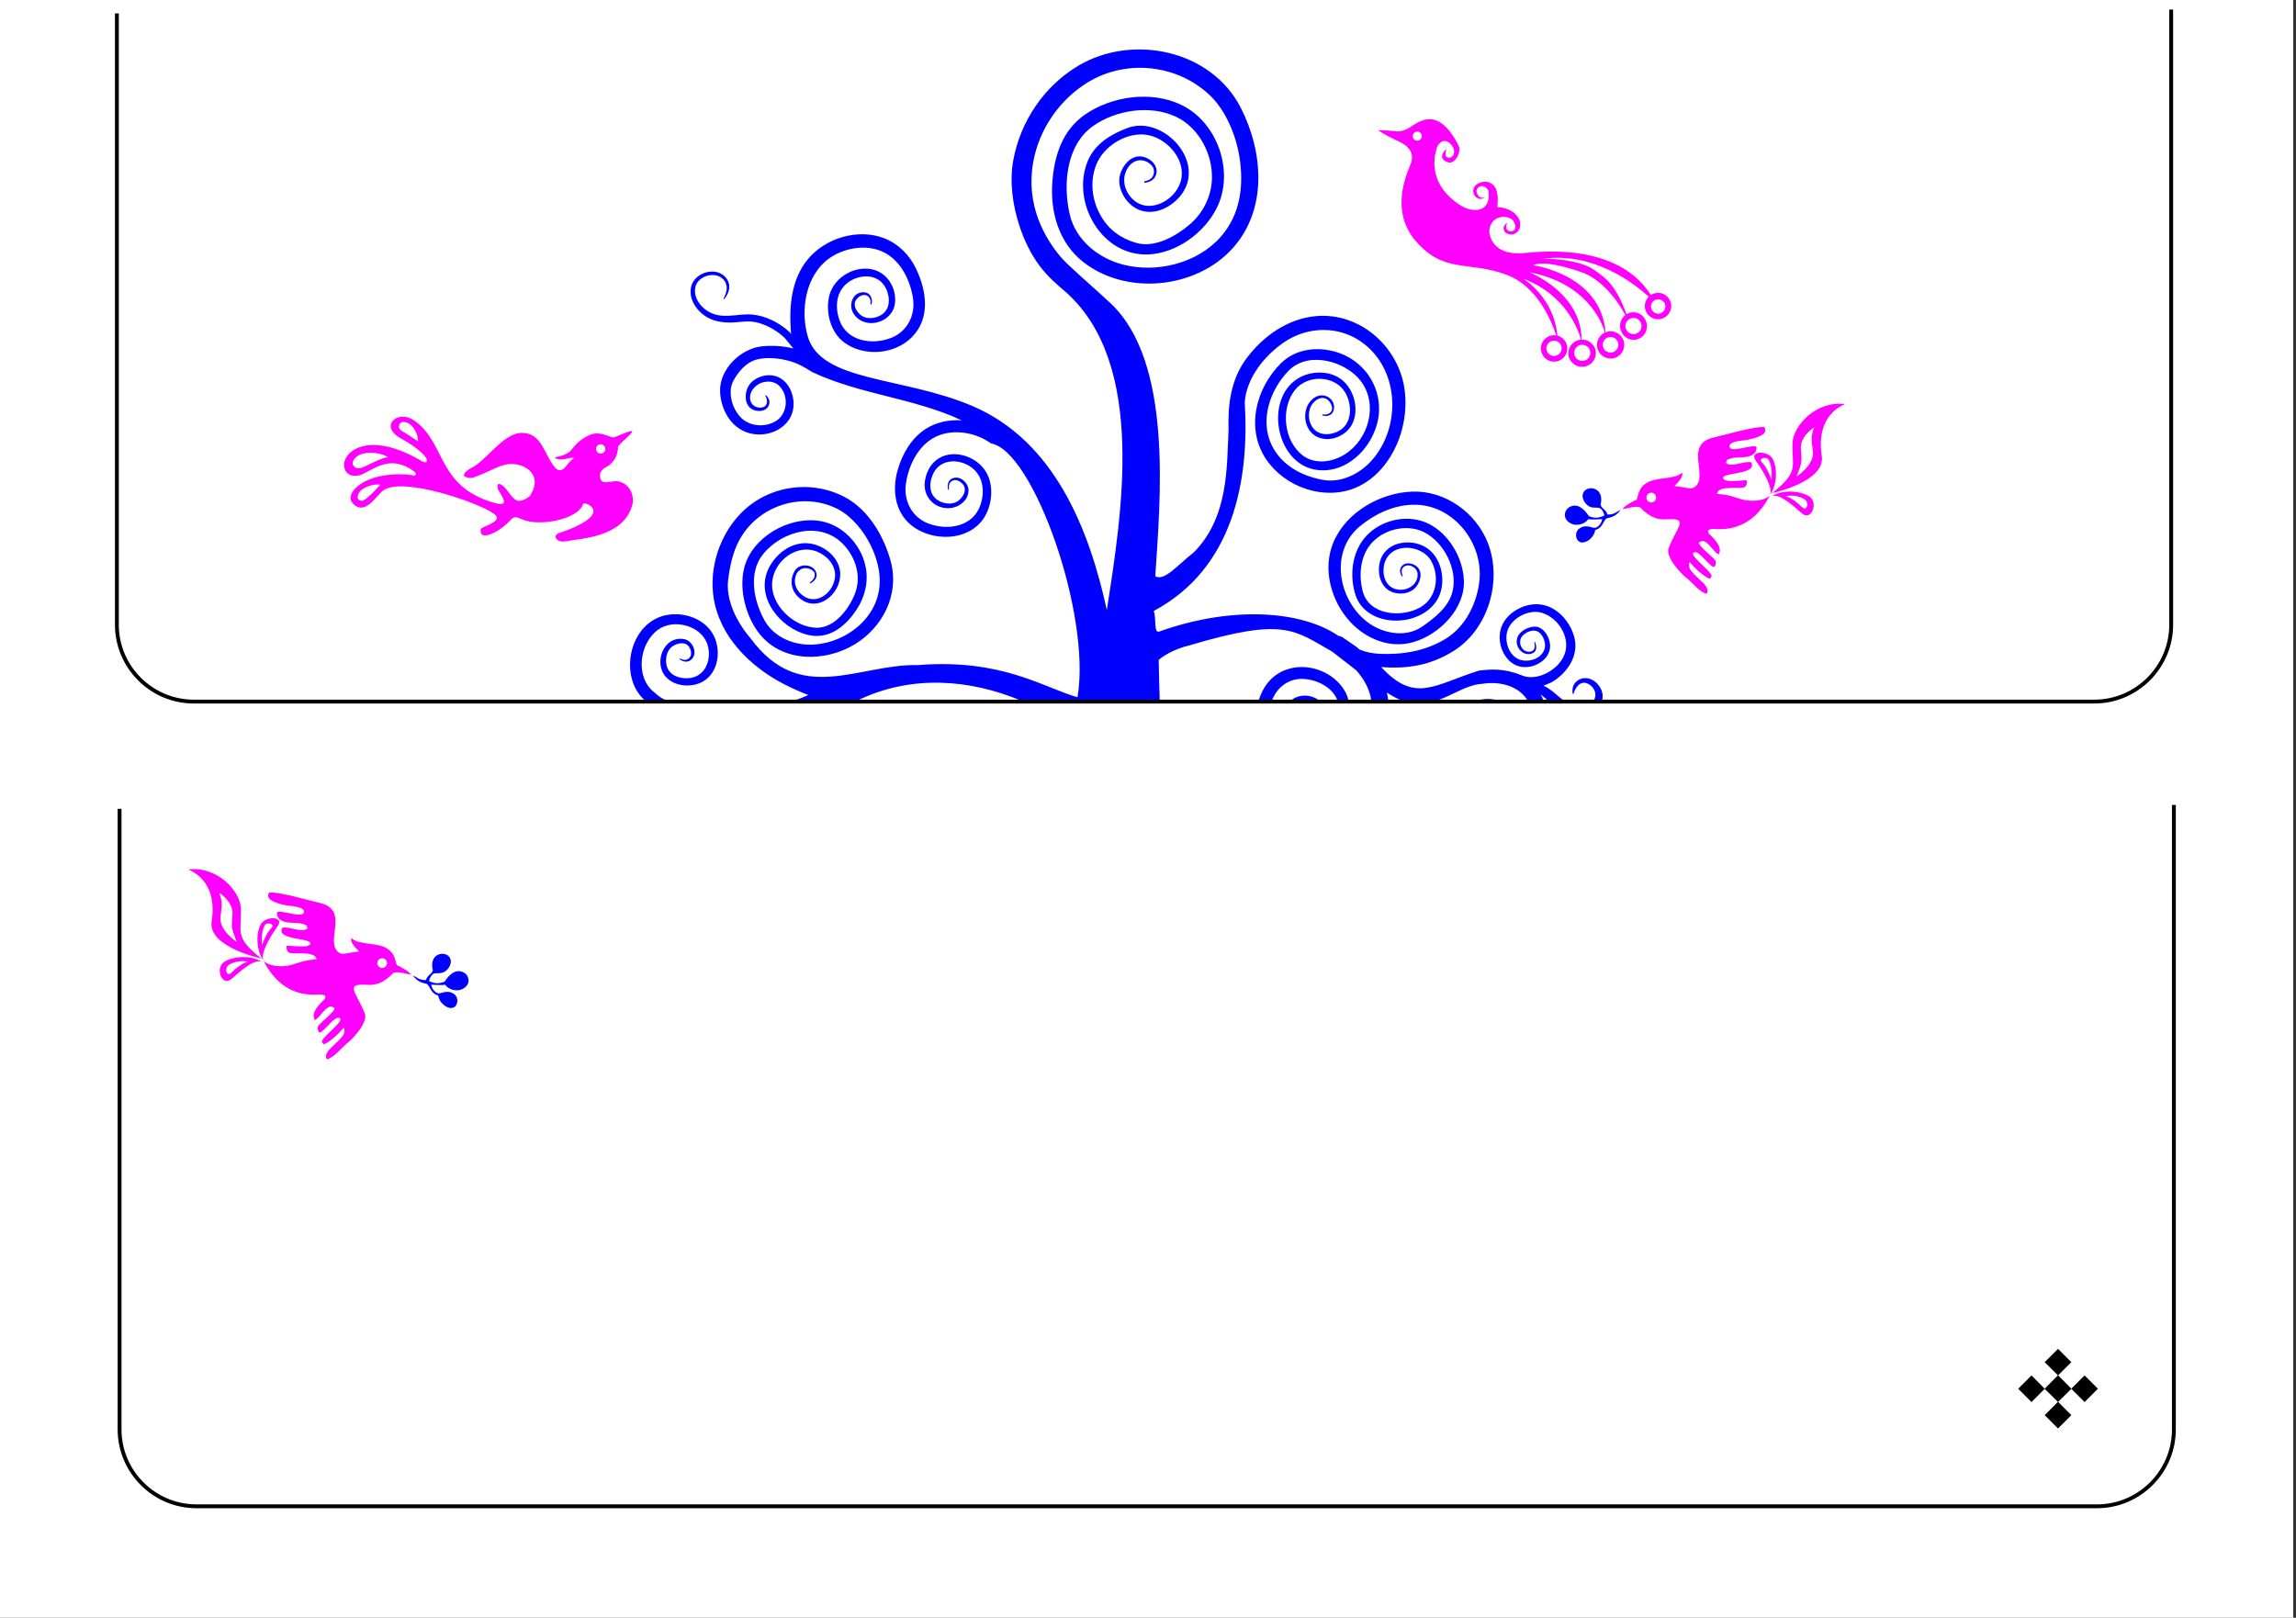 <?xml version="1.0" encoding="utf-8"?>
<!-- Generator: Adobe Illustrator 12.0.0, SVG Export Plug-In  -->
<!DOCTYPE svg PUBLIC "-//W3C//DTD SVG 1.1//EN" "http://www.w3.org/Graphics/SVG/1.1/DTD/svg11.dtd">
<svg  version="1.1" xmlns="http://www.w3.org/2000/svg" xmlns:xlink="http://www.w3.org/1999/xlink" xmlns:a="http://ns.adobe.com/AdobeSVGViewerExtensions/3.0/"
	 width="298" height="210" viewBox="0 13.5 298 210" enable-background="new 0 13.5 298 210" xml:space="preserve">
<rect x="0" y="13.5" width="298" height="210" fill="#333333" stroke="none"/>
<defs>
</defs>
<rect fill="none" width="297.64" height="223.97"/>
<rect y="13.5" fill="#FFFFFF" width="297.64" height="210.47"/>
<rect y="118.74" fill="none" width="297.64" height="105.24"/>
<rect y="13.5" fill="none" width="297.64" height="105.24"/>
<g>
	<path fill="none" stroke="#000000" stroke-width="0.5" d="M15.52,118.49v80.57c0,5.48,4.48,9.97,9.97,9.97h246.69
		c5.48,0,9.97-4.48,9.97-9.97v-81.07"/>
</g>
<path d="M265.38,197.2l1.72-1.72l-1.72-1.7l-1.71,1.72l-1.73-1.73l1.73-1.73l1.71,1.72l1.72-1.73l-1.72-1.71l1.73-1.73l1.73,1.73
	l-1.71,1.71l1.71,1.73l1.72-1.72l1.73,1.73l-1.73,1.73l-1.72-1.72l-1.71,1.7l1.71,1.72l-1.73,1.73L265.38,197.2z"/>
<path fill="#0000FF" d="M167.5,104.47h3.75C170.23,103.61,168.56,103.54,167.5,104.47z"/>
<path fill="#0000FF" d="M166.89,100.45c-1.9,0.7-3,2.24-3.54,4.02h1.73c0.62-1.73,2.19-2.94,4.08-2.84c1.88,0.1,3.82,1.13,4.45,2.84
	h1.42c-0.09-0.41-0.22-0.8-0.42-1.16C173.17,100.7,169.7,99.4,166.89,100.45z"/>
<path fill="#0000FF" d="M191.63,104.47h2.85C193.58,104.14,192.57,104.16,191.63,104.47z"/>
<path fill="#0000FF" d="M206.85,101.86c-0.75-0.5-1.78-0.46-2.38,0.24c-0.39,0.45-0.42,0.93-0.35,1.48l0.11-0.01
	c0.24-0.88,0.95-1.86,1.98-1.26c0.84,0.5,1.1,1.44,0.63,2.14h1.1C208.2,103.49,207.75,102.47,206.85,101.86z"/>
<path fill="#0000FF" d="M85.02,103.45c-2.64-1.94-2.09-6.41,0.39-8.21c2.04-1.48,5.59-0.54,6.4,1.89c0.59,1.77-0.12,4.05-2.16,4.37
	c-1.08,0.17-2.44-0.12-2.97-1.18c-0.45-0.89-0.26-2.32,0.6-2.92c0.58-0.4,1.6-0.66,2.11,0.01c0.37,0.49,0.5,1.31-0.13,1.65
	c-0.34,0.19-0.68,0.07-1.01-0.08l-0.06,0.09c0.51,0.37,1.13,0.48,1.61-0.02c0.79-0.84,0.07-2.38-0.98-2.58
	c-2.71-0.52-4.06,3.14-2.36,4.94c1.17,1.25,3.38,1.38,4.81,0.54c1.97-1.16,2.33-3.95,1.4-5.88c-1.24-2.57-4.81-3.49-7.32-2.37
	c-3.61,1.61-4.71,7.03-2.27,10.07c0.2,0.25,0.43,0.48,0.67,0.69h2.8C85.92,104.18,85.41,103.84,85.02,103.45z"/>
<path fill="#0000FF" d="M94,52.33c0.64-0.8,0.95-1.8,0.28-2.7c-1.22-1.65-4.16-0.8-4.58,1.1c-0.39,1.76,0.95,3.48,2.49,4.16
	c0.82,0.36,1.69,0.49,2.57,0.48c1.27-0.02,2.42-0.33,3.69,0.04c1.26,0.37,2.44,1.04,3.39,1.95l1.13,1.38
	c-1.33-0.34-2.76-0.42-4.1-0.28c-2.76,0.3-5.53,2.99-5.41,5.89c0.11,2.59,1.68,5.11,4.37,5.5c2.51,0.37,5.23-1.24,5.17-3.98
	c-0.03-1.5-0.84-3.11-2.35-3.55c-1.31-0.38-3.06,0.24-3.63,1.54c-0.41,0.93-0.35,2.32,0.69,2.81c0.76,0.36,1.91,0.22,2.13-0.73
	c0.11-0.48-0.11-0.83-0.44-1.15l-0.08,0.07c0.32,0.53,0.4,1.31-0.35,1.52c-0.52,0.14-1.2-0.11-1.45-0.59
	c-0.55-1.07,0.31-2.24,1.31-2.6c0.81-0.29,1.77-0.19,2.37,0.46c1.2,1.28,1.02,3.54-0.47,4.49c-1.25,0.8-3.08,0.76-4.26-0.16
	c-1.31-1.02-2.12-3.41-1.32-4.98c0.62-1.22,1.74-2.52,3.13-2.85c1.25-0.3,2.72-0.16,3.96,0.15c1.25,0.31,2.11,0.83,3.18,1.5
	c6.29,2.95,13.15,3.34,19.41,6.27c-1.64-0.11-3.28,0.22-4.65,1.09c-1.87,1.19-3.02,3.17-3.64,5.25c-0.85,2.84-0.35,5.99,2.29,7.67
	c2.93,1.87,7.53,1.47,9.18-1.88c0.85-1.73,0.94-4.09-0.21-5.71c-1.1-1.55-3.29-2.42-5.13-1.86c-1.5,0.46-2.38,1.76-2.62,3.27
	c-0.31,1.96,1.11,3.61,3.09,3.57c1.27-0.03,2.63-1.02,2.56-2.4c-0.04-0.83-0.9-1.68-1.77-1.56c-0.82,0.12-1.06,0.86-0.87,1.57
	l0.1-0.03c-0.03-0.37-0.04-0.73,0.25-1c0.54-0.5,1.29-0.1,1.64,0.42c0.48,0.71-0.1,1.62-0.69,2.05c-0.87,0.64-2.31,0.34-3.02-0.4
	c-0.85-0.87-0.68-2.28-0.15-3.27c1-1.86,3.44-1.8,4.96-0.63c1.5,1.16,1.68,3.13,1.1,4.84c-0.97,2.84-4.29,3.37-6.83,2.37
	c-2.09-0.83-3.16-2.96-2.84-5.15c0.37-2.57,1.79-5.34,4.35-6.29c2.16-0.81,4.85-0.27,6.69,1.07c5.48,0.89,13.06,22.26,11.23,32.95
	c-4.55-1.31-9.79-5.02-20.67-4.18c-7.82-0.16-15.3,5.32-21.77-3.48c-1.7-1.97-3.25-4.9-2.9-7.62c0.23-1.79,0.61-3.58,1.47-5.16
	c2.46-4.48,8.2-6.32,12.75-3.99c1.84,0.95,3.4,2.9,4.28,4.71c1.2,2.49,1.67,5.21,0.47,7.78c-1.41,3.03-4.81,5.01-8.1,5.11
	c-2.38,0.08-4.89-0.95-6.11-3.08c-1.42-2.49-2.2-6.16-0.27-8.61c2.46-3.11,7.53-4.44,10.48-1.3c1.61,1.71,2.36,4.16,1.47,6.41
	c-0.78,1.97-2.64,4.45-5,4.39c-2.95-0.07-6.11-3.07-5.71-6.11c0.35-2.68,3.25-4.85,5.86-3.75c1.05,0.44,2.01,1.35,2.24,2.5
	c0.42,2.08-1.84,4.55-3.91,3.33c-0.98-0.57-1.52-1.66-1.13-2.76c0.32-0.91,1.23-1.21,2.06-0.72c0.75,0.45,0.31,1.3-0.26,1.63
	l0.05,0.13c0.66-0.31,1.1-0.94,0.68-1.65c-0.53-0.91-2.11-0.92-2.66-0.02c-0.85,1.39-0.4,2.99,0.97,3.85
	c2.5,1.56,5.32-1.34,4.87-3.92c-0.33-1.87-2.18-3.25-4-3.46c-2.23-0.26-4.32,1.32-5.26,3.27c-1.77,3.68,1.48,7.72,5.07,8.6
	c2.81,0.69,5.03-1.17,6.46-3.44c1.61-2.56,1.63-5.56-0.06-8.1c-1.12-1.68-2.82-2.92-4.83-3.24c-3.98-0.64-8.79,2.08-9.8,6.09
	c-0.7,2.8,0.2,6.3,1.98,8.55c2.98,3.76,8.55,3.7,12.39,1.36c3.62-2.21,5.78-6.45,4.67-10.68c-0.87-3.29-2.89-6.8-6.02-8.44
	c-4.5-2.35-10.18-1.42-13.65,2.33c-2.83,3.05-4.13,7.6-3.16,11.67c1.18,4.93,5.3,8.58,9.7,10.67c0.49,0.23,1.41,0.66,2.41,1.03
	c-0.55,0.27-1.18,0.51-1.83,0.73h3.44c0.08-0.04,0.17-0.08,0.24-0.12c-0.05,0.04-0.1,0.08-0.16,0.12h4.68
	c6.99-3.4,14.58-2.77,21.23,0h18.01c-0.06-2.06-0.11-3.88-0.13-5.28c0.96-0.79,2.25-1.45,3.97-1.88c12.3-3.66,13.55-2.02,18.5,0.78
	c0.06,0.06,0.14,0.12,0.22,0.16l2.93,2.28c0.98,1.07,1.78,2.47,1.97,3.94h2.2c-0.04-0.35-0.09-0.7-0.17-1.04
	c0.69,0.47,1.34,0.81,1.96,1.04h4.52c2.1-0.7,3.92-2.08,5.89-2.17c2.14-0.36,4.73,0.2,5.89,2.17h2.06
	c-0.11-0.28-0.22-0.55-0.37-0.81c0.31,0.26,0.64,0.53,0.96,0.81h2.02c-0.79-0.62-1.73-1.56-2.61-1.93l1.03-0.43
	c2.07-1.19,3.66-3.53,2.94-5.99c-0.61-2.05-2.31-3.94-4.53-4.14c-1.84-0.16-3.94,0.93-4.76,2.61c-1.07,2.17,0.28,5.56,2.96,5.54
	c1.43-0.01,3.06-0.99,3.21-2.52c0.12-1.15-0.79-2.86-2.12-2.73c-0.9,0.09-2,0.67-2.18,1.64c-0.17,0.87,0.45,1.8,1.34,1.91
	c0.4,0.05,0.98-0.1,1.12-0.55c0.12-0.4,0.02-0.67-0.12-1.05l-0.08,0.03c0.1,0.52,0.15,1.16-0.52,1.26
	c-1.13,0.18-1.74-1.31-0.99-2.08c0.4-0.42,1.19-0.79,1.78-0.6c0.76,0.24,1.21,1.34,1.11,2.07c-0.22,1.65-2.59,2.27-3.81,1.37
	c-1.03-0.76-1.43-2.27-1.06-3.46c0.53-1.68,2.8-2.85,4.48-2.34c2.25,0.68,3.92,3.5,2.79,5.73c-0.95,1.89-3.57,3.15-5.35,2.41
	c-2.26-0.93-3.94-0.84-5.6-0.64c-5.82,1.82-8.28,4.31-12.71-0.46c3.43,0.26,6.38-0.21,9.38-2.07c4.52-2.8,6.37-9.11,4.49-13.99
	c-1.53-3.98-5.55-6.87-9.85-6.71c-4.14,0.15-8.57,2.67-10.21,6.57c-1.47,3.48-0.3,7.67,2.2,10.36c2.07,2.22,5.18,3.48,8.18,2.6
	c3.39-0.98,6.77-4.38,6.55-8.11c-0.17-2.9-1.95-5.96-4.6-7.26c-2.44-1.2-5.57-0.64-7.59,1.13c-2.21,1.94-2.72,5.11-1.96,7.87
	c1.44,5.22,10.38,4.53,11.27-0.71c0.34-1.99-0.4-4.32-2.24-5.32c-1.89-1.03-4.8-0.62-5.65,1.58c-0.51,1.31-0.3,3.12,0.88,4.01
	c0.96,0.71,2.6,0.7,3.49-0.15c0.68-0.64,1.13-1.93,0.42-2.72c-0.55-0.62-1.79-0.83-2.21,0.04c-0.19,0.4-0.06,0.77,0.15,1.13
	l0.11-0.07c-0.23-0.5-0.23-1.09,0.36-1.32c0.64-0.25,1.5,0.31,1.56,0.98c0.18,1.98-2.56,2.83-3.79,1.47
	c-0.84-0.93-0.81-2.6-0.12-3.6c1.3-1.89,4.58-1.38,5.65,0.47c1.18,2.04,0.73,4.87-1.4,6.08c-2.43,1.38-6.68,1.03-7.47-2.13
	c-0.5-1.98-0.34-4.31,0.95-5.96c1.58-2.02,4.73-2.84,7.04-1.67c2.58,1.32,4.38,4.83,3.68,7.69c-0.49,2.02-2.32,3.43-3.94,4.56
	c-2.13,1.49-5.16,0.9-7.09-0.57c-3.84-2.91-4.98-9.22-0.94-12.5c1.93-1.57,4.27-2.67,6.78-2.75c5.22-0.16,9.25,4.93,8.67,9.96
	c-0.34,2.91-1.83,5.9-4.4,7.46c-2.57,1.56-5.5,2.06-8.48,1.94c-0.96-0.04-1.82-0.21-2.67-0.56c-0.14-0.12-0.28-0.24-0.42-0.36
	l-1.83-1.26c-0.16-0.09-0.33-0.14-0.5-0.16c-4.67-3.22-13.65-3.98-23.24-0.56c-0.75,0.26-0.35-1.58-0.72-2.67
	c10.36-5.53,12.43-16.99,11.81-27.08c0.22-3.2,2.61-6.12,5.15-7.83c3.12-2.11,7.28-2.13,10.3,0.21c4.65,3.59,4.83,10.85,1.05,15.14
	c-1.53,1.74-3.96,2.97-6.33,2.55c-2.76-0.49-5.33-1.86-6.63-4.43c-1.64-3.28-0.28-7.26,2.17-9.76c2.54-2.59,7.39-1.25,9.37,1.38
	c2.28,3.03,1,7.53-2.07,9.48c-1.61,1.02-3.84,1.38-5.46,0.17c-2.48-1.87-2.93-6.05-1.07-8.47c1.58-2.07,5.19-1.99,6.54,0.25
	c0.86,1.43,1,3.72-0.49,4.82c-0.93,0.69-2.47,0.93-3.4,0.1c-1.15-1.03-1.08-3.21,0.3-3.99c0.84-0.48,1.63,0.01,1.87,0.89
	c0.22,0.8-0.54,1.21-1.21,1.05l-0.05,0.13c0.74,0.25,1.48-0.06,1.55-0.92c0.1-1.28-1.27-2.05-2.35-1.49
	c-1.83,0.95-1.84,3.9-0.16,5.02c1.55,1.03,3.85,0.25,4.75-1.27c1.07-1.81,0.48-4.44-1.05-5.81c-1.57-1.41-4.19-1.39-5.92-0.29
	c-4.3,2.72-2.82,10.84,2.19,11.79c4.43,0.84,8.25-3.5,8.38-7.64c0.11-3.29-1.91-6.22-4.94-7.4c-2.55-0.99-5.72-0.8-7.77,1.23
	c-3.29,3.24-4.63,8.51-1.93,12.5c2.44,3.6,7.46,5.37,11.54,3.7c3.11-1.27,5.19-4.33,6.05-7.48c0.51-1.87,0.63-3.88,0.29-5.78
	c-0.98-5.32-5.84-9.49-11.33-9.05c-3.71,0.3-6.92,2.57-9.11,5.49c-2.04,2.74-2.44,6-2.33,9.34c-0.25,4.57,0.07,11.26-4.53,15.86
	c-1.95,1.51-3.88,3.85-4.98,3.06c0.63-9.83,2.36-27.76-5.83-35.44c-2.53-2.35-5.44-4.8-6.45-5.99c-2.04-2.43-4.52-6.63-3.59-12.16
	c0.72-4.31,3.41-8.26,7.16-10.53c5-3.02,11.61-2.29,15.81,1.73c2.06,1.97,3.36,5.16,3.81,7.9c0.61,3.76,0.16,7.54-2.43,10.47
	c-3.05,3.45-8.33,4.73-12.71,3.58c-3.18-0.83-6.1-3.18-6.87-6.49c-0.9-3.85-0.49-9.01,3.03-11.49c2.97-2.09,7.38-2.77,10.72-1.22
	c3.01,1.4,4.83,4.88,4.7,8.15c-0.1,2.31-1.18,4.41-2.94,5.9c-1.73,1.46-4.48,3.05-6.9,2.34c-2.01-0.59-3.56-1.71-4.61-3.56
	c-1.13-2-1.41-4.4-0.58-6.55c0.99-2.56,4.2-4.47,6.91-3.85c2.52,0.58,4.88,3.38,4.05,6.05c-0.79,2.54-4.29,4.31-6.34,2.11
	c-1.06-1.14-1.35-2.79-0.4-4.09c0.79-1.07,2.11-1.11,3.01-0.14c0.38,0.42,0.37,1.14,0.01,1.56c-0.26,0.31-0.61,0.4-0.99,0.49
	l0.02,0.19c0.68-0.1,1.28-0.35,1.51-1.06c0.39-1.24-0.88-2.31-2.03-2.37c-1.3-0.08-2.29,1.17-2.62,2.29
	c-0.53,1.77,0.71,3.87,2.32,4.59c2.2,0.99,4.8-0.48,5.94-2.41c2.52-4.27-2.9-9.82-7.32-8.16c-2.18,0.82-4.25,2.07-5.17,4.32
	c-2.16,5.33,1.82,12.35,7.88,12.09c3.66-0.16,7.26-2.79,8.87-6.01c2.36-4.71,0.12-11.15-4.61-13.41c-3.88-1.86-9-1.14-12.49,1.27
	c-2.92,2.03-3.97,5.3-4.23,8.73c-0.3,3.87,0.83,7.89,3.98,10.38c5.6,4.42,14.69,3.52,19.44-1.78c4.53-5.06,3.96-12.49,1.04-18.21
	c-3.83-7.51-14.03-9.65-21.08-5.47c-4.44,2.63-7.53,7.23-8.45,12.27c-0.52,2.81-0.07,5.9,0.82,8.58c0.58,1.77,1.4,3.48,2.49,4.99
	c1.01,1.39,2.3,2.54,3.62,3.64c10.35,9.41,7.14,28.74,5.21,41.18c-2.3-10.56-6.83-21.95-17.44-26.48
	c-9.04-3.87-19.68-3.06-21.39-9.08c-0.96-3.39-0.27-7.84,2.73-10.04c1.82-1.33,4.49-1.86,6.63-1.07c2.54,0.94,3.94,3.69,4.32,6.24
	c0.31,2.16-0.74,4.27-2.81,5.09c-2.5,0.99-5.8,0.48-6.76-2.34c-0.58-1.69-0.41-3.65,1.08-4.8c1.5-1.16,3.92-1.23,4.91,0.61
	c0.53,0.98,0.69,2.37-0.14,3.24c-0.7,0.73-2.13,1.02-2.99,0.4c-0.58-0.42-1.16-1.32-0.69-2.02c0.34-0.52,1.09-0.92,1.62-0.42
	c0.29,0.27,0.28,0.62,0.25,0.98l0.13,0.04c0.21-0.77-0.13-1.59-1.04-1.6c-1.39-0.02-1.95,1.61-1.34,2.67
	c1.33,2.32,5.04,1.41,5.42-1.15c0.27-1.87-0.81-3.85-2.64-4.41c-2.38-0.73-5.21,0.87-5.85,3.26c-0.56,2.12,0.11,4.83,1.93,6.16
	c2.56,1.87,6.51,1.57,8.76-0.69c2.43-2.44,1.93-5.99,0.58-8.84c-0.85-1.8-2.27-3.26-4.14-4c-3.41-1.34-7.69-0.04-9.97,2.76
	c-2.12,2.62-2.4,6.04-2.17,9.29c0.01,0.12,0.02,0.24,0.04,0.37l-0.23-0.27c-1.3-1.19-3.02-2.08-4.79-2.25
	c-1.79-0.17-3.49,0.55-5.23-0.15c-1.28-0.52-2.46-1.89-2.2-3.35c0.28-1.56,2.69-2.23,3.71-1c0.64,0.77,0.37,1.66-0.05,2.44L94,52.33
	z"/>
<g>
	<path fill="none" stroke="#000000" stroke-width="0.5" d="M15.17,15.24V94.6c0,5.48,4.48,9.97,9.97,9.97h246.69
		c5.48,0,9.97-4.48,9.97-9.97V14.74"/>
</g>
<g>
	<g>
		<path fill-rule="evenodd" clip-rule="evenodd" fill="#FF00FF" d="M80.29,75.99c-0.9-0.21-2.28,0.69-2.41-0.61
			c-0.04-0.37,0.07-0.88,0.69-1.19c0.82-0.4,1.54-1.21,1.63-2.42c0.02-0.25-0.04-0.25,0.15-0.48c0.46-0.56,1.45-1.26,1.73-1.78
			c-0.13-0.29-2.1,0.75-2.51,0.78c-0.81-0.19-1.92-0.93-3.26-0.22c-1.01,0.51-1.58,1.09-2.16,1.84c-0.47,0.61-1.63,0.87-2.17,0.96
			c0.76,0.67,2.06-0.13,2.51,0.09c0.1-0.07,0.13-0.06,0.04,0.02c-0.01-0.01-0.03-0.02-0.04-0.02c-0.17,0.11-0.55,0.44-0.97,0.99
			c-0.62,0.82-1.09,0.71-1.51,0.21c-1.37-1.59-1.65-4.47-4.26-4.47c-2.45,0-4.65,3.68-6.66,4.6c-0.37,0.17-1.18,0.85-0.77,1.06
			c0.78,0.4,1.1,0.13,1.99-0.2c1.29-0.48,2.81-1.49,4.21-1.42c2.06,0.09,3.7,1.66,2.45,3.79c-0.09,0.58-1.44,1.17-1.88,0.95
			c-0.87-0.44-1.19-1.51-1.97-2.01c-0.57-0.37-0.62,0.04-0.49,0.58c1.19,1.78,1,2.16-0.5,1.73c-7.51-2.17-6.17-7.79-10.41-10.71
			c-2.12-1.45-4.59,0.77-1.67,2.36c1.05,0.57,2.68,1.64,3.25,2.51c0.15,0.23,0.17,0.42,0.04,0.54c-0.09,0.08-0.33,0.04-0.62-0.13
			c-7.02-4.14-10.36-1.12-10.04,0.77c0.2,1.23,1.46,1.38,2.4,0.93c1.61-0.77,3.68-2.51,6.61-0.39c0.3,0.22,0.39,0.44,0.12,0.61
			c-0.45-0.2-4.86-0.64-7.27,1.26c-0.91,0.72-1.41,1.61-0.72,2.35c1.56,1.67,3.08-1.13,3.92-1.7c2.42-1.85,12.35,1.54,14.38,3.03
			c1.26,0.93-1.06,1.47-1.72,1.94c-0.31,1.85,2.54,0.38,3.94-1.21c0.41-0.46,0.84-0.28,1.55,0.03c2,0.88,7.1,0.04,7.79-2.03
			c-0.06-0.49,4.61,1.16-3.15,3.78c-0.88,0.3-0.29,1.27,0.86,1.06c2.12-0.38,7.31-0.56,8.59-4.44
			C82.43,78.19,81.98,76.39,80.29,75.99z M52.53,69.66c-0.34-0.21-0.8-0.36-0.75-0.85c0.03-0.28,0.24-0.54,0.58-0.54
			c1.27,0.01,1.97,1.8,1.89,2.52C53.83,70.52,53.2,70.08,52.53,69.66z M46.87,74.24c-0.67,0.23-1.35-0.32-1-0.97
			c0.75-1.43,3.55-1.1,4.47-0.42C49.18,73.01,48,73.85,46.87,74.24z M46.93,78.51c-0.28-0.03-0.54-0.19-0.51-0.53
			c0.13-1.26,2.21-1.71,2.92-1.57C49.11,76.74,47.44,78.56,46.93,78.51z M77.36,71.75c0.01-0.33,0.3-0.59,0.63-0.58
			c0.33,0.02,0.59,0.3,0.58,0.63c-0.01,0.33-0.3,0.59-0.63,0.58C77.61,72.37,77.35,72.08,77.36,71.75z"/>
	</g>
</g>
<path fill-rule="evenodd" clip-rule="evenodd" fill="#0000FF" d="M210.35,79.67c-0.6,0.29-0.81,0.64-1.72,0.62
	c-0.17-0.65-0.73-0.72-0.89-1.27c0.51-2.07-1.3-2.52-2.03-1.85c-0.56,0.52-0.28,1.35,0.23,1.83c0.53,0.49,1.03,0.38,1.52,0.41
	c0.32,0.02,0.66,0.44,0.77,1.01c-0.76,0.38-1.37,0.34-2.01,0.08c-0.6-0.93-1.51-1.78-2.56-1.15c-0.48,0.29-0.77,1.01-0.37,1.61
	c0.92,1.16,2.47,0.57,2.84-0.06c0.47,0.08,1.36-0.01,1.82-0.01c-0.09,0.6-0.65,1.27-1.19,1.1c-0.99-0.3-1.35-0.16-1.75,0.1
	c-0.79,0.51-0.5,2.03,0.57,1.81c0.76-0.16,1.4-0.96,1.47-1.61c0.92-0.22,0.99-1.08,1.46-1.5C209.28,80.63,209.77,80.46,210.35,79.67
	L210.35,79.67z"/>
<g>
	<g>
		<path fill-rule="evenodd" clip-rule="evenodd" fill="#FF00FF" d="M230.03,72.99c-0.68-1.06-3.05-0.96-2.15,0.3
			c0.86,1.2,2.25,3.46,1.86,4.41C230.76,76.34,230.66,73.97,230.03,72.99z M228.66,73.49c-0.49-0.49,0.63-0.8,0.9-0.3
			c0.57,1.08,0.35,2.58,0.35,2.58C229.58,74.77,229.13,73.95,228.66,73.49z"/>
	</g>
</g>
<g>
	<g>
		<path fill-rule="evenodd" clip-rule="evenodd" fill="#FF00FF" d="M226.1,78.33c-1.11-0.32-1.56-0.59-3.25-0.72
			c0.18-1.22,3.09-0.55,3.61-0.89c0.25-0.21,0.3-0.49,0.28-0.85c-0.56-0.1-2.95,0.39-3.09-0.31c-0.15-0.76,4.54-0.44,3.64-2.04
			c-0.89-0.25-2.54,0.72-3.27,0.08c0.05-0.13,0.06-0.28,0.13-0.4c0.93-0.48,1.92-0.21,2.8-0.45c0.7-0.19,1.1-0.63,1.03-1.25
			c-0.56-0.37-3.43,0.89-3.51-0.05c-0.07-0.7,1.85-0.77,2.14-0.82c1.34-0.24,3.05-0.76,2.36-1.7c-1.51-0.04-4.64,0.92-6.59,1.37
			c-3.92,0.91-0.47,5.15-2.48,6.46c-0.49,0.32-0.99-0.02-2.57-0.16c0.12-0.19,1.23-1.06,0.99-1.74c-1.13,1-3.35,0.45-4.76,1.43
			c-0.94,0.65-0.93,1.63-1.14,2.08c-0.48,0.19-1.56,0.79-1.85,1.22c0.68-0.09,1.83-0.49,2.34-0.2c1.72,1.79,2.9,1.53,3.86,1.5
			c2.38-0.07,0.79,1.17-0.2,3.78c-0.41,1.08,1.48,3.2,2.33,3.85c0.63,0.48,1.65,1.81,2.58,2.06c0.42-0.5-0.17-1.19-0.6-1.58
			c-0.3-0.27-1.59-1.41-1.61-1.86c-0.15-0.53,0.02-0.73,0.15-0.57c0.61,0.78,1.74,1.77,2.47,2.06c0.14-0.09,0.26-0.25,0.25-0.42
			c-0.19-0.71-3.17-2.81-2.22-3c0.57-0.35,2.12,2.06,2.57,1.87c0.13-0.05,0.25-0.48,0.21-0.66c-0.03-0.14-0.16-0.29-0.28-0.41
			c-0.36-0.38-2.01-1.71-1.92-2.08c0.09-0.12,0.33-0.16,0.53-0.22c0.86,0.25,1.26,1.33,2.02,1.77c0.67-0.95-0.78-2.25-1.25-2.71
			c-0.29-0.49,0.02-0.53,0.41-0.6c0.54-0.1,4.8,0.92,7.5-4.36C228.91,78.61,227.13,78.62,226.1,78.33z M214.32,78.72
			c-0.35,0-0.63-0.28-0.63-0.63c0-0.35,0.28-0.63,0.63-0.63c0.35,0,0.63,0.28,0.63,0.63C214.95,78.44,214.67,78.72,214.32,78.72z"/>
	</g>
</g>
<g>
	<g>
		<path fill-rule="evenodd" clip-rule="evenodd" fill="#FF00FF" d="M234.93,78.02c-0.97-0.75-3.43-1.07-4.93-0.12
			c1.03-0.33,2.68,1.21,3.86,2.23C235.1,81.19,235.99,78.83,234.93,78.02z M233.92,79.35c-0.57-0.54-1.66-1.46-2.22-1.4
			c0.85-0.3,2.13,0.03,2.61,0.44C234.81,78.83,234.51,79.91,233.92,79.35z"/>
	</g>
</g>
<g>
	<g>
		<path fill-rule="evenodd" clip-rule="evenodd" fill="#FF00FF" d="M239.48,65.94c-3.83-0.44-6.75,2.84-6.83,5.09
			c-0.11,3.05,0.95,3.64-2.65,6.48c0,0,6.96-1.47,6.45-4.81C235.95,69.43,236.99,67.04,239.48,65.94z M235.3,72.08
			c0.23,1.78-2.13,3.27-2.13,3.27c0.71-1.74,0.72-1.93,0.57-3.54c-0.15-1.69,1.71-2.83,1.71-2.83
			C235.04,70.24,235.08,70.35,235.3,72.08z"/>
	</g>
</g>
<path fill="#FF00FF" d="M216.89,52.93c-0.17-0.93-1.06-1.56-1.99-1.39c-0.23,0.04-0.45,0.13-0.64,0.25
	c-1.34-2.15-5.23-6.59-16.32-5.45c-3.88,0.4-4.48-1.84-4.62-2.55c-0.07-0.38,0-1.36,0.86-1.88c0.86-0.52,1.9-0.16,2.19,0.2
	c0.59,0.79,0.28,1.55-0.44,1.39c-0.73-0.15-0.31-1.07-0.31-1.07s-0.78,0.45-0.33,1.13c0.22,0.34,0.78,0.39,1.05,0.38
	c1.38-0.44,0.89-1.86,0.89-1.86c-0.78-1.71-2.89-1.69-2.89-1.69c0.33-2.78-0.74-3.26-1.65-3.32c-1.73,0.25-1.67,1.44-1.19,1.96
	c0.82,0.67,1.24,0.01,1.24,0.01c-0.39,0.33-0.79-0.04-0.79-0.04c-0.77-0.96,0.11-1.34,0.39-1.35c0.28-0.01,0.86,0.35,0.87,0.75
	c0.29,2.7-2.05,2.78-3.63,1.77c-5.09-3.25-2.97-7.77-2.97-7.77c0.81-1.22,1.69-0.18,1.69-0.18c0.88,0.93,0.25,1.91-0.36,1.74
	c-0.61-0.16-0.18-1.12-0.18-1.12c-1.09,0.87-0.48,1.62,0.31,1.76c0.79,0.15,1.67-1.39,1.24-2.21c-2.93-5.79-5.68-2.55-6.74-2.12
	c-1.32,0.54-0.97,0.16-3.68,0.13c0,0,0.53,0.48,2.6,1.43c2.08,0.95,1.82,2.15,1.69,2.71c-0.12,0.57-3.14,5.96,0.57,10.25
	s6.84,2.52,11.82,4.39c4.05,1.52,5.87,6.17,6.41,7.86c-0.19-0.03-0.38-0.03-0.57,0c-0.93,0.17-1.56,1.06-1.39,1.99
	c0.17,0.93,1.06,1.56,1.99,1.39c0.93-0.16,1.56-1.06,1.39-1.99c-0.12-0.69-0.63-1.2-1.27-1.37c-0.41-4.94-4.41-7.38-4.41-7.38
	c5.55,2.09,7.16,6.73,7.48,7.91c-0.05,0-0.11,0.01-0.16,0.02c-0.97,0.17-1.63,1.09-1.46,2.05c0.17,0.96,1.1,1.6,2.07,1.43
	c0.97-0.17,1.63-1.09,1.46-2.05c-0.16-0.88-0.95-1.49-1.84-1.45c0.01-6.08-6.78-8.76-6.78-8.76c7.45,1.47,9.4,6.41,9.81,7.84
	c-0.71,0.33-1.14,1.11-1,1.91c0.17,0.96,1.09,1.61,2.05,1.44c0.96-0.17,1.61-1.09,1.44-2.05c-0.17-0.96-1.09-1.61-2.05-1.44
	c-0.13,0.02-0.25,0.06-0.36,0.1c-0.58-7.54-9.41-8.7-9.41-8.7c1.84-0.84,6.73,1.06,6.73,1.06c2.7,1.26,4.42,3.86,5.25,5.41
	c-0.5,0.39-0.77,1.05-0.65,1.73c0.17,0.97,1.08,1.63,2.03,1.46s1.58-1.09,1.4-2.07c-0.17-0.97-1.08-1.63-2.03-1.46
	c-0.22,0.04-0.42,0.12-0.6,0.23c-1.34-3.74-2.68-4.7-4.15-5.73c-2.22-1.55-6.65-1.48-6.65-1.48c6.55-0.85,11.71,3.14,13.69,4.93
	c-0.38,0.38-0.58,0.94-0.48,1.52c0.17,0.93,1.06,1.56,1.99,1.39C216.43,54.75,217.05,53.86,216.89,52.93z M184.05,31.75
	c-0.32,0.06-0.63-0.16-0.68-0.48c-0.06-0.32,0.16-0.63,0.48-0.68c0.32-0.06,0.63,0.16,0.68,0.48
	C184.58,31.39,184.37,31.69,184.05,31.75z M202.68,58.58c0.07,0.54-0.31,1.04-0.85,1.12c-0.54,0.07-1.04-0.31-1.12-0.85
	c-0.07-0.54,0.31-1.04,0.85-1.12C202.11,57.66,202.61,58.04,202.68,58.58z M206.4,59.16c0.08,0.57-0.33,1.1-0.9,1.18
	c-0.57,0.08-1.1-0.33-1.17-0.9c-0.08-0.57,0.32-1.1,0.9-1.18C205.79,58.19,206.32,58.59,206.4,59.16z M208.9,57.25
	c0.55-0.07,1.06,0.31,1.14,0.87c0.07,0.55-0.31,1.06-0.87,1.14c-0.55,0.07-1.06-0.31-1.14-0.87
	C207.96,57.84,208.35,57.33,208.9,57.25z M211.87,54.78c0.57-0.08,1.1,0.33,1.18,0.9c0.08,0.57-0.32,1.1-0.9,1.18
	c-0.57,0.08-1.1-0.32-1.18-0.9C210.89,55.38,211.29,54.86,211.87,54.78z M215.34,54.21c-0.51,0.07-0.98-0.29-1.05-0.8
	c-0.07-0.51,0.29-0.99,0.8-1.05c0.51-0.07,0.99,0.29,1.05,0.81C216.21,53.67,215.85,54.14,215.34,54.21z"/>
<path fill-rule="evenodd" clip-rule="evenodd" fill="#0000FF" d="M53.57,140.1c0.6,0.29,0.81,0.64,1.72,0.62
	c0.17-0.65,0.73-0.72,0.89-1.27c-0.51-2.07,1.3-2.52,2.03-1.85c0.56,0.52,0.28,1.35-0.23,1.83c-0.53,0.49-1.03,0.38-1.52,0.41
	c-0.32,0.02-0.66,0.44-0.77,1.01c0.76,0.38,1.37,0.34,2.01,0.08c0.6-0.93,1.51-1.78,2.56-1.15c0.48,0.29,0.77,1.01,0.37,1.61
	c-0.92,1.16-2.47,0.57-2.84-0.06c-0.47,0.08-1.36-0.01-1.82-0.01c0.09,0.6,0.65,1.27,1.19,1.1c0.99-0.3,1.35-0.16,1.75,0.1
	c0.79,0.51,0.5,2.03-0.57,1.81c-0.76-0.16-1.4-0.96-1.47-1.61c-0.92-0.22-0.99-1.08-1.46-1.5C54.64,141.06,54.15,140.89,53.57,140.1
	L53.57,140.1z"/>
<g>
	<g>
		<path fill-rule="evenodd" clip-rule="evenodd" fill="#FF00FF" d="M33.89,133.42c-0.63,0.98-0.73,3.35,0.29,4.71
			c-0.39-0.96,1-3.21,1.86-4.41C36.94,132.46,34.57,132.36,33.89,133.42z M35.26,133.92c-0.47,0.47-0.92,1.28-1.25,2.28
			c0,0-0.22-1.5,0.35-2.58C34.63,133.12,35.75,133.43,35.26,133.92z"/>
	</g>
</g>
<g>
	<g>
		<path fill-rule="evenodd" clip-rule="evenodd" fill="#FF00FF" d="M51.51,138.79c-0.21-0.45-0.2-1.43-1.14-2.08
			c-1.41-0.98-3.63-0.43-4.76-1.43c-0.23,0.67,0.88,1.55,0.99,1.74c-1.58,0.14-2.09,0.48-2.57,0.16c-2.01-1.31,1.44-5.55-2.48-6.46
			c-1.96-0.46-5.09-1.41-6.59-1.37c-0.69,0.95,1.02,1.47,2.36,1.7c0.29,0.05,2.21,0.12,2.14,0.82c-0.09,0.94-2.95-0.32-3.51,0.05
			c-0.07,0.62,0.33,1.06,1.03,1.25c0.88,0.24,1.87-0.04,2.8,0.45c0.07,0.13,0.08,0.27,0.13,0.4c-0.73,0.64-2.38-0.32-3.27-0.08
			c-0.89,1.61,3.79,1.29,3.64,2.04c-0.14,0.7-2.53,0.21-3.09,0.31c-0.02,0.37,0.03,0.64,0.28,0.85c0.52,0.34,3.43-0.32,3.61,0.89
			c-1.69,0.13-2.14,0.4-3.25,0.72c-1.03,0.29-2.81,0.28-3.61-0.51c2.7,5.28,6.96,4.26,7.5,4.36c0.39,0.07,0.7,0.11,0.41,0.6
			c-0.47,0.46-1.92,1.76-1.25,2.71c0.76-0.43,1.16-1.52,2.02-1.77c0.19,0.06,0.43,0.1,0.53,0.22c0.08,0.36-1.56,1.69-1.92,2.08
			c-0.12,0.13-0.25,0.27-0.28,0.41c-0.04,0.18,0.09,0.6,0.21,0.66c0.45,0.19,2-2.22,2.57-1.87c0.95,0.19-2.02,2.3-2.22,3
			c-0.01,0.17,0.11,0.33,0.25,0.42c0.73-0.29,1.86-1.28,2.47-2.06c0.13-0.17,0.3,0.04,0.15,0.57c-0.02,0.44-1.31,1.59-1.61,1.86
			c-0.43,0.4-1.02,1.08-0.6,1.58c0.93-0.25,1.95-1.58,2.58-2.06c0.85-0.65,2.74-2.77,2.33-3.85c-0.99-2.61-2.57-3.84-0.2-3.78
			c0.96,0.03,2.14,0.29,3.86-1.5c0.51-0.29,1.66,0.1,2.34,0.2C53.06,139.58,51.99,138.98,51.51,138.79z M49.6,139.15
			c-0.35,0-0.63-0.28-0.63-0.63c0-0.35,0.28-0.63,0.63-0.63c0.35,0,0.63,0.28,0.63,0.63C50.23,138.87,49.95,139.15,49.6,139.15z"/>
	</g>
</g>
<g>
	<g>
		<path fill-rule="evenodd" clip-rule="evenodd" fill="#FF00FF" d="M28.99,138.45c-1.05,0.82-0.17,3.18,1.07,2.11
			c1.18-1.02,2.83-2.55,3.86-2.23C32.42,137.38,29.96,137.69,28.99,138.45z M30.01,139.78c-0.59,0.57-0.9-0.51-0.39-0.96
			c0.47-0.41,1.76-0.74,2.61-0.44C31.66,138.32,30.57,139.23,30.01,139.78z"/>
	</g>
</g>
<g>
	<g>
		<path fill-rule="evenodd" clip-rule="evenodd" fill="#FF00FF" d="M31.27,131.45c-0.08-2.25-3-5.53-6.83-5.09
			c2.5,1.11,3.54,3.5,3.03,6.75c-0.52,3.34,6.45,4.81,6.45,4.81C30.32,135.1,31.38,134.5,31.27,131.45z M28.62,132.51
			c0.22-1.73,0.26-1.84-0.16-3.1c0,0,1.86,1.13,1.71,2.83c-0.14,1.62-0.14,1.8,0.57,3.54C30.76,135.78,28.4,134.29,28.62,132.51z"/>
	</g>
</g>
</svg>

